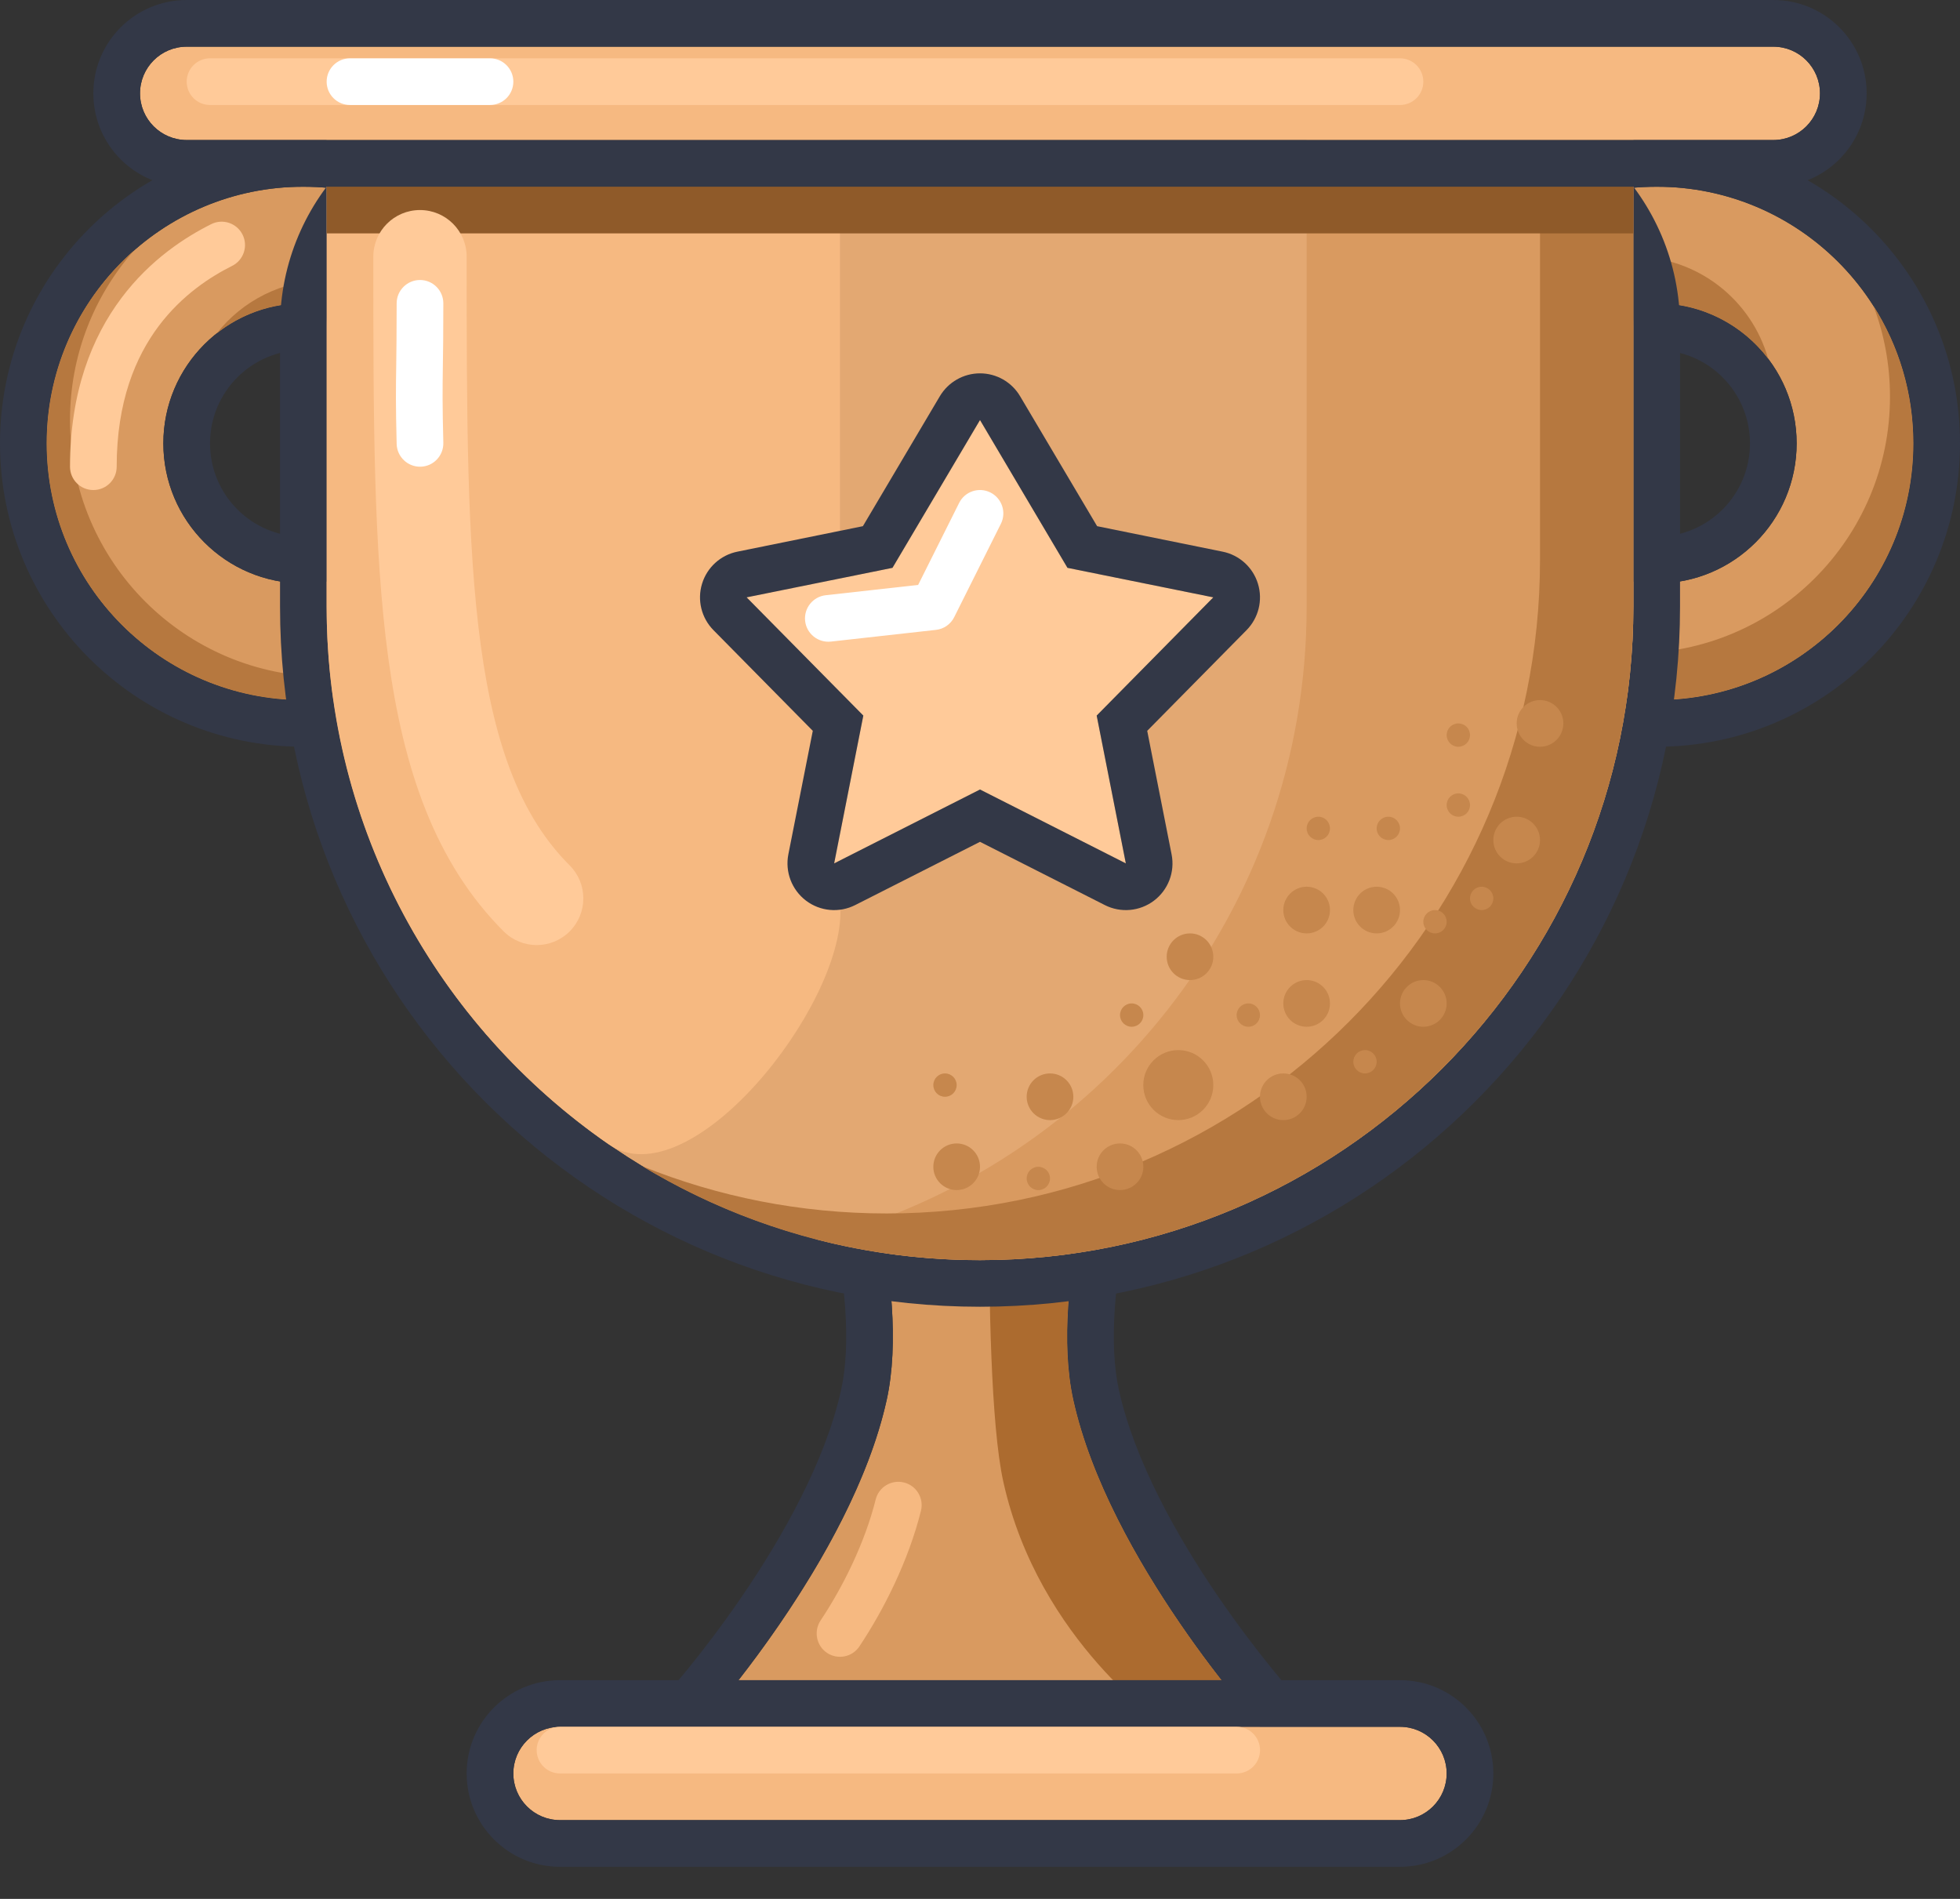 <svg viewBox="0 0 32 31" fill="none" xmlns="http://www.w3.org/2000/svg">
<rect x="0" y="0" width="32" height="31" fill="#333333" stroke="none"/>
<g clip-path="url(#clip0_818_5801)">
<path d="M14.331 19.723C14.104 18.638 14.891 17.524 16 17.524C17.108 17.524 17.896 18.638 17.669 19.723C17.457 20.741 17.318 21.927 17.524 22.857C18.101 25.464 20.571 28.191 20.571 28.191H11.428C11.428 28.191 13.899 25.464 14.476 22.857C14.682 21.927 14.543 20.741 14.331 19.723Z" fill="#D99A60"/>
<path fill-rule="evenodd" clip-rule="evenodd" d="M21.268 28.499C21.146 28.775 20.873 28.952 20.572 28.952H11.429C11.127 28.952 10.854 28.775 10.732 28.499C10.61 28.224 10.662 27.902 10.864 27.679L11.429 28.191H20.572C20.572 28.191 20.312 27.904 19.942 27.429C19.169 26.436 17.914 24.619 17.524 22.857C17.318 21.927 17.457 20.741 17.669 19.723C17.896 18.638 17.109 17.524 16 17.524C14.892 17.524 14.104 18.638 14.331 19.723C14.543 20.741 14.682 21.927 14.476 22.857C14.086 24.619 12.831 26.436 12.058 27.429C11.688 27.904 11.429 28.191 11.429 28.191M10.864 27.679L10.868 27.674L10.886 27.654C10.902 27.636 10.927 27.608 10.959 27.571C11.023 27.496 11.117 27.385 11.232 27.244C11.463 26.959 11.777 26.554 12.107 26.071C12.78 25.088 13.476 23.852 13.732 22.692C13.902 21.929 13.793 20.876 13.585 19.878C13.274 18.391 14.338 16.762 16 16.762C17.662 16.762 18.726 18.391 18.415 19.878C18.207 20.876 18.099 21.929 18.268 22.692C18.525 23.852 19.22 25.088 19.893 26.071C20.224 26.554 20.537 26.959 20.768 27.244C20.883 27.385 20.977 27.496 21.041 27.571C21.073 27.608 21.098 27.636 21.114 27.654L21.132 27.674L21.136 27.679C21.338 27.902 21.39 28.224 21.268 28.499" fill="#333847"/>
<path fill-rule="evenodd" clip-rule="evenodd" d="M19.048 28.191H20.571C20.571 28.191 18.101 25.464 17.524 22.857C17.318 21.927 17.457 20.741 17.669 19.723C17.896 18.638 17.108 17.524 16 17.524C15.749 17.524 15.515 17.581 15.305 17.681C15.864 17.947 16.146 18.57 16.146 19.723C16.146 21.174 16.175 23.261 16.381 24.191C16.958 26.797 19.048 28.191 19.048 28.191Z" fill="#AC6B2F"/>
<path fill-rule="evenodd" clip-rule="evenodd" d="M14.759 24.202C14.963 24.253 15.087 24.46 15.036 24.664C14.833 25.478 14.43 26.279 14.031 26.878C13.915 27.053 13.678 27.1 13.503 26.984C13.328 26.867 13.281 26.631 13.397 26.455C13.76 25.911 14.12 25.189 14.297 24.479C14.348 24.275 14.555 24.151 14.759 24.202Z" fill="#F6B981"/>
<path fill-rule="evenodd" clip-rule="evenodd" d="M27.048 11.429C29.362 11.429 31.238 9.552 31.238 7.238C31.238 4.924 29.362 3.048 27.048 3.048C24.733 3.048 22.857 4.924 22.857 7.238C22.857 9.552 24.733 11.429 27.048 11.429ZM27.048 9.524C28.31 9.524 29.333 8.5 29.333 7.238C29.333 5.976 28.31 4.952 27.048 4.952C25.785 4.952 24.762 5.976 24.762 7.238C24.762 8.5 25.785 9.524 27.048 9.524Z" fill="#D99A60"/>
<path fill-rule="evenodd" clip-rule="evenodd" d="M32 7.238C32 9.973 29.783 12.191 27.048 12.191C24.312 12.191 22.095 9.973 22.095 7.238C22.095 4.503 24.312 2.286 27.048 2.286C29.783 2.286 32 4.503 32 7.238ZM27.048 8.762C27.889 8.762 28.571 8.08 28.571 7.238C28.571 6.397 27.889 5.714 27.048 5.714C26.206 5.714 25.524 6.397 25.524 7.238C25.524 8.08 26.206 8.762 27.048 8.762ZM31.238 7.238C31.238 9.552 29.362 11.429 27.048 11.429C24.733 11.429 22.857 9.552 22.857 7.238C22.857 4.924 24.733 3.048 27.048 3.048C29.362 3.048 31.238 4.924 31.238 7.238ZM29.333 7.238C29.333 8.501 28.31 9.524 27.048 9.524C25.785 9.524 24.762 8.501 24.762 7.238C24.762 5.976 25.785 4.952 27.048 4.952C28.31 4.952 29.333 5.976 29.333 7.238Z" fill="#333847"/>
<path fill-rule="evenodd" clip-rule="evenodd" d="M30.857 6.476C30.857 8.79 28.981 10.667 26.667 10.667C25.177 10.667 23.87 9.89 23.127 8.719C23.725 10.303 25.255 11.428 27.048 11.428C29.362 11.428 31.238 9.552 31.238 7.238C31.238 6.413 31 5.644 30.588 4.995C30.762 5.456 30.857 5.955 30.857 6.476ZM24.848 7.86C24.792 7.663 24.762 7.454 24.762 7.238C24.762 5.976 25.785 4.952 27.048 4.952C27.79 4.952 28.449 5.306 28.867 5.854C28.596 4.894 27.713 4.19 26.667 4.19C25.404 4.19 24.381 5.214 24.381 6.476C24.381 6.997 24.555 7.476 24.848 7.86Z" fill="#B6783F"/>
<path fill-rule="evenodd" clip-rule="evenodd" d="M4.952 11.429C7.267 11.429 9.143 9.552 9.143 7.238C9.143 4.924 7.267 3.048 4.952 3.048C2.638 3.048 0.762 4.924 0.762 7.238C0.762 9.552 2.638 11.429 4.952 11.429ZM4.952 9.524C6.215 9.524 7.238 8.5 7.238 7.238C7.238 5.976 6.215 4.952 4.952 4.952C3.69 4.952 2.667 5.976 2.667 7.238C2.667 8.5 3.69 9.524 4.952 9.524Z" fill="#D99A60"/>
<path fill-rule="evenodd" clip-rule="evenodd" d="M9.905 7.238C9.905 9.973 7.688 12.191 4.952 12.191C2.217 12.191 0 9.973 0 7.238C0 4.503 2.217 2.286 4.952 2.286C7.688 2.286 9.905 4.503 9.905 7.238ZM4.952 8.762C5.794 8.762 6.476 8.08 6.476 7.238C6.476 6.397 5.794 5.714 4.952 5.714C4.111 5.714 3.429 6.397 3.429 7.238C3.429 8.08 4.111 8.762 4.952 8.762ZM9.143 7.238C9.143 9.552 7.267 11.429 4.952 11.429C2.638 11.429 0.762 9.552 0.762 7.238C0.762 4.924 2.638 3.048 4.952 3.048C7.267 3.048 9.143 4.924 9.143 7.238ZM7.238 7.238C7.238 8.501 6.215 9.524 4.952 9.524C3.69 9.524 2.667 8.501 2.667 7.238C2.667 5.976 3.69 4.952 4.952 4.952C6.215 4.952 7.238 5.976 7.238 7.238Z" fill="#333847"/>
<path fill-rule="evenodd" clip-rule="evenodd" d="M8.1 10.005C7.362 10.654 6.394 11.048 5.333 11.048C3.019 11.048 1.143 9.171 1.143 6.857C1.143 5.797 1.537 4.829 2.186 4.091C1.313 4.859 0.762 5.984 0.762 7.238C0.762 9.552 2.638 11.429 4.952 11.429C6.207 11.429 7.332 10.878 8.1 10.005ZM3.538 5.443C3.927 5.136 4.418 4.952 4.952 4.952C6.215 4.952 7.238 5.976 7.238 7.238C7.238 7.772 7.055 8.264 6.748 8.653C7.279 8.234 7.619 7.585 7.619 6.857C7.619 5.595 6.596 4.571 5.333 4.571C4.605 4.571 3.956 4.912 3.538 5.443Z" fill="#B6783F"/>
<path d="M5.333 5.333C5.333 3.65 6.698 2.286 8.381 2.286H23.619C25.302 2.286 26.667 3.65 26.667 5.333V9.905C26.667 15.796 21.891 20.572 16 20.572C10.109 20.572 5.333 15.796 5.333 9.905V5.333Z" fill="#E3A872"/>
<path fill-rule="evenodd" clip-rule="evenodd" d="M8.381 1.524H23.619C25.723 1.524 27.429 3.229 27.429 5.333V9.905C27.429 16.217 22.312 21.333 16 21.333C9.688 21.333 4.572 16.217 4.572 9.905V5.333C4.572 3.229 6.277 1.524 8.381 1.524ZM8.381 2.286C6.698 2.286 5.333 3.65 5.333 5.333V9.905C5.333 15.796 10.109 20.571 16 20.571C21.891 20.571 26.667 15.796 26.667 9.905V5.333C26.667 3.65 25.302 2.286 23.619 2.286H8.381Z" fill="#333847"/>
<path fill-rule="evenodd" clip-rule="evenodd" d="M13.333 20.235C14.186 20.455 15.079 20.572 16 20.572C21.891 20.572 26.667 15.796 26.667 9.905V2.286H21.333V9.905C21.333 14.875 17.934 19.051 13.333 20.235Z" fill="#D99A60"/>
<path d="M5.333 2.286V9.905C5.333 13.541 7.153 16.753 9.932 18.678C11.253 19.594 13.763 16.453 13.721 14.846C13.716 14.659 13.714 14.472 13.714 14.286V2.286H5.333Z" fill="#F6B981"/>
<path fill-rule="evenodd" clip-rule="evenodd" d="M10.489 19.04C12.098 20.012 13.983 20.572 16 20.572C21.891 20.572 26.667 15.796 26.667 9.905V2.286H25.143V9.143C25.143 15.034 20.367 19.81 14.476 19.81C13.067 19.81 11.721 19.536 10.489 19.04Z" fill="#B6783F"/>
<path d="M26.667 2.286H5.333V3.81H26.667V2.286Z" fill="#8F5A29"/>
<path fill-rule="evenodd" clip-rule="evenodd" d="M6.857 3.429C7.278 3.429 7.619 3.77 7.619 4.19C7.619 6.781 7.621 8.864 7.85 10.54C8.079 12.208 8.519 13.347 9.301 14.128C9.598 14.425 9.598 14.908 9.301 15.205C9.003 15.503 8.521 15.503 8.223 15.205C7.1 14.082 6.588 12.554 6.34 10.746C6.095 8.957 6.095 6.771 6.095 4.239L6.095 4.19C6.095 3.77 6.436 3.429 6.857 3.429Z" fill="#FFCA99"/>
<path fill-rule="evenodd" clip-rule="evenodd" d="M6.857 4.571C7.068 4.571 7.238 4.742 7.238 4.952C7.238 5.453 7.234 5.751 7.23 5.993C7.225 6.361 7.222 6.6 7.238 7.228C7.243 7.439 7.077 7.614 6.867 7.619C6.657 7.624 6.482 7.458 6.476 7.248C6.46 6.608 6.463 6.349 6.469 5.966C6.472 5.722 6.476 5.428 6.476 4.952C6.476 4.742 6.647 4.571 6.857 4.571Z" fill="white"/>
<path d="M8.381 28.952C8.381 28.532 8.722 28.19 9.143 28.19H22.857C23.278 28.19 23.619 28.532 23.619 28.952C23.619 29.373 23.278 29.714 22.857 29.714H9.143C8.722 29.714 8.381 29.373 8.381 28.952Z" fill="#F6B981"/>
<path fill-rule="evenodd" clip-rule="evenodd" d="M9.143 27.429H22.857C23.699 27.429 24.381 28.111 24.381 28.952C24.381 29.794 23.699 30.476 22.857 30.476H9.143C8.301 30.476 7.619 29.794 7.619 28.952C7.619 28.111 8.301 27.429 9.143 27.429ZM9.143 28.191C8.722 28.191 8.381 28.532 8.381 28.952C8.381 29.373 8.722 29.714 9.143 29.714H22.857C23.278 29.714 23.619 29.373 23.619 28.952C23.619 28.532 23.278 28.191 22.857 28.191H9.143Z" fill="#333847"/>
<path d="M2.286 1.524C2.286 1.103 2.627 0.762 3.048 0.762H28.952C29.373 0.762 29.714 1.103 29.714 1.524C29.714 1.945 29.373 2.286 28.952 2.286H3.048C2.627 2.286 2.286 1.945 2.286 1.524Z" fill="#F6B981"/>
<path fill-rule="evenodd" clip-rule="evenodd" d="M3.048 0H28.953C29.794 0 30.476 0.682 30.476 1.524C30.476 2.365 29.794 3.048 28.953 3.048H3.048C2.206 3.048 1.524 2.365 1.524 1.524C1.524 0.682 2.206 0 3.048 0ZM3.048 0.762C2.627 0.762 2.286 1.103 2.286 1.524C2.286 1.945 2.627 2.286 3.048 2.286H28.953C29.373 2.286 29.714 1.945 29.714 1.524C29.714 1.103 29.373 0.762 28.953 0.762H3.048Z" fill="#333847"/>
<path fill-rule="evenodd" clip-rule="evenodd" d="M3.048 1.333C3.048 1.123 3.218 0.952 3.429 0.952H22.857C23.067 0.952 23.238 1.123 23.238 1.333C23.238 1.544 23.067 1.714 22.857 1.714H3.429C3.218 1.714 3.048 1.544 3.048 1.333Z" fill="#FFCA99"/>
<path fill-rule="evenodd" clip-rule="evenodd" d="M8.762 28.571C8.762 28.361 8.933 28.19 9.143 28.19H20.191C20.401 28.19 20.572 28.361 20.572 28.571C20.572 28.782 20.401 28.952 20.191 28.952H9.143C8.933 28.952 8.762 28.782 8.762 28.571Z" fill="#FFCA99"/>
<path fill-rule="evenodd" clip-rule="evenodd" d="M5.333 1.333C5.333 1.123 5.504 0.952 5.714 0.952H8C8.21 0.952 8.381 1.123 8.381 1.333C8.381 1.544 8.21 1.714 8 1.714H5.714C5.504 1.714 5.333 1.544 5.333 1.333Z" fill="white"/>
<path d="M19.809 17.714C19.809 18.03 19.553 18.286 19.238 18.286C18.922 18.286 18.666 18.03 18.666 17.714C18.666 17.399 18.922 17.143 19.238 17.143C19.553 17.143 19.809 17.399 19.809 17.714Z" fill="#C6874D"/>
<path d="M21.714 16.381C21.714 16.591 21.544 16.762 21.333 16.762C21.123 16.762 20.952 16.591 20.952 16.381C20.952 16.171 21.123 16 21.333 16C21.544 16 21.714 16.171 21.714 16.381Z" fill="#C6874D"/>
<path d="M18.667 19.048C18.667 19.258 18.496 19.428 18.286 19.428C18.075 19.428 17.905 19.258 17.905 19.048C17.905 18.837 18.075 18.667 18.286 18.667C18.496 18.667 18.667 18.837 18.667 19.048Z" fill="#C6874D"/>
<path d="M17.524 17.905C17.524 18.115 17.353 18.286 17.143 18.286C16.933 18.286 16.762 18.115 16.762 17.905C16.762 17.694 16.933 17.524 17.143 17.524C17.353 17.524 17.524 17.694 17.524 17.905Z" fill="#C6874D"/>
<path d="M16 19.048C16 19.258 15.829 19.428 15.619 19.428C15.409 19.428 15.238 19.258 15.238 19.048C15.238 18.837 15.409 18.667 15.619 18.667C15.829 18.667 16 18.837 16 19.048Z" fill="#C6874D"/>
<path d="M25.143 13.714C25.143 13.925 24.972 14.095 24.762 14.095C24.551 14.095 24.381 13.925 24.381 13.714C24.381 13.504 24.551 13.333 24.762 13.333C24.972 13.333 25.143 13.504 25.143 13.714Z" fill="#C6874D"/>
<path d="M21.714 14.857C21.714 15.068 21.544 15.238 21.333 15.238C21.123 15.238 20.952 15.068 20.952 14.857C20.952 14.647 21.123 14.476 21.333 14.476C21.544 14.476 21.714 14.647 21.714 14.857Z" fill="#C6874D"/>
<path d="M25.524 11.809C25.524 12.02 25.353 12.191 25.143 12.191C24.933 12.191 24.762 12.02 24.762 11.809C24.762 11.599 24.933 11.429 25.143 11.429C25.353 11.429 25.524 11.599 25.524 11.809Z" fill="#C6874D"/>
<path d="M19.809 15.619C19.809 15.829 19.639 16 19.429 16C19.218 16 19.048 15.829 19.048 15.619C19.048 15.409 19.218 15.238 19.429 15.238C19.639 15.238 19.809 15.409 19.809 15.619Z" fill="#C6874D"/>
<path d="M21.333 17.905C21.333 18.115 21.163 18.286 20.952 18.286C20.742 18.286 20.571 18.115 20.571 17.905C20.571 17.694 20.742 17.524 20.952 17.524C21.163 17.524 21.333 17.694 21.333 17.905Z" fill="#C6874D"/>
<path d="M23.619 16.381C23.619 16.591 23.448 16.762 23.238 16.762C23.028 16.762 22.857 16.591 22.857 16.381C22.857 16.171 23.028 16 23.238 16C23.448 16 23.619 16.171 23.619 16.381Z" fill="#C6874D"/>
<path d="M22.857 14.857C22.857 15.068 22.687 15.238 22.476 15.238C22.266 15.238 22.095 15.068 22.095 14.857C22.095 14.647 22.266 14.476 22.476 14.476C22.687 14.476 22.857 14.647 22.857 14.857Z" fill="#C6874D"/>
<path d="M24.381 14.667C24.381 14.772 24.296 14.857 24.191 14.857C24.085 14.857 24 14.772 24 14.667C24 14.562 24.085 14.476 24.191 14.476C24.296 14.476 24.381 14.562 24.381 14.667Z" fill="#C6874D"/>
<path d="M24 13.143C24 13.248 23.915 13.333 23.809 13.333C23.704 13.333 23.619 13.248 23.619 13.143C23.619 13.038 23.704 12.952 23.809 12.952C23.915 12.952 24 13.038 24 13.143Z" fill="#C6874D"/>
<path d="M22.857 13.524C22.857 13.629 22.772 13.714 22.667 13.714C22.561 13.714 22.476 13.629 22.476 13.524C22.476 13.419 22.561 13.333 22.667 13.333C22.772 13.333 22.857 13.419 22.857 13.524Z" fill="#C6874D"/>
<path d="M24 12C24 12.105 23.915 12.191 23.809 12.191C23.704 12.191 23.619 12.105 23.619 12C23.619 11.895 23.704 11.81 23.809 11.81C23.915 11.81 24 11.895 24 12Z" fill="#C6874D"/>
<path d="M21.714 13.524C21.714 13.629 21.629 13.714 21.524 13.714C21.419 13.714 21.333 13.629 21.333 13.524C21.333 13.419 21.419 13.333 21.524 13.333C21.629 13.333 21.714 13.419 21.714 13.524Z" fill="#C6874D"/>
<path d="M15.619 17.714C15.619 17.82 15.534 17.905 15.428 17.905C15.323 17.905 15.238 17.82 15.238 17.714C15.238 17.609 15.323 17.524 15.428 17.524C15.534 17.524 15.619 17.609 15.619 17.714Z" fill="#C6874D"/>
<path d="M23.619 15.048C23.619 15.153 23.534 15.238 23.428 15.238C23.323 15.238 23.238 15.153 23.238 15.048C23.238 14.943 23.323 14.857 23.428 14.857C23.534 14.857 23.619 14.943 23.619 15.048Z" fill="#C6874D"/>
<path d="M22.476 17.333C22.476 17.439 22.391 17.524 22.286 17.524C22.18 17.524 22.095 17.439 22.095 17.333C22.095 17.228 22.18 17.143 22.286 17.143C22.391 17.143 22.476 17.228 22.476 17.333Z" fill="#C6874D"/>
<path d="M20.571 16.572C20.571 16.677 20.486 16.762 20.381 16.762C20.276 16.762 20.19 16.677 20.19 16.572C20.19 16.466 20.276 16.381 20.381 16.381C20.486 16.381 20.571 16.466 20.571 16.572Z" fill="#C6874D"/>
<path d="M18.667 16.572C18.667 16.677 18.581 16.762 18.476 16.762C18.371 16.762 18.286 16.677 18.286 16.572C18.286 16.466 18.371 16.381 18.476 16.381C18.581 16.381 18.667 16.466 18.667 16.572Z" fill="#C6874D"/>
<path d="M17.143 19.238C17.143 19.343 17.058 19.429 16.952 19.429C16.847 19.429 16.762 19.343 16.762 19.238C16.762 19.133 16.847 19.048 16.952 19.048C17.058 19.048 17.143 19.133 17.143 19.238Z" fill="#C6874D"/>
<path fill-rule="evenodd" clip-rule="evenodd" d="M3.96 3.83C4.054 4.018 3.978 4.247 3.789 4.341C3.441 4.515 2.972 4.815 2.59 5.324C2.213 5.828 1.905 6.556 1.905 7.619C1.905 7.83 1.734 8 1.524 8C1.313 8 1.143 7.83 1.143 7.619C1.143 6.396 1.502 5.506 1.981 4.867C2.456 4.233 3.035 3.866 3.449 3.659C3.637 3.565 3.866 3.642 3.96 3.83Z" fill="#FFCA99"/>
<path d="M12.19 9.752L14.571 9.27L15.286 8.064L16 6.857L17.428 9.27L19.809 9.752L17.905 11.683L18.381 14.095L16 12.889L13.619 14.095L14.095 11.683L12.19 9.752Z" fill="#FFCA99"/>
<path fill-rule="evenodd" clip-rule="evenodd" d="M14.571 9.27L16 6.857L17.428 9.27L19.809 9.752L17.905 11.682L18.381 14.095L16 12.889L13.619 14.095L14.095 11.682L12.19 9.752L14.571 9.27ZM13.27 11.931L11.648 10.287C11.452 10.088 11.38 9.798 11.462 9.53C11.543 9.263 11.765 9.061 12.039 9.006L14.088 8.59L15.344 6.469C15.482 6.237 15.731 6.095 16 6.095C16.269 6.095 16.518 6.237 16.655 6.469L17.912 8.59L19.961 9.006C20.235 9.061 20.457 9.263 20.538 9.53C20.62 9.798 20.548 10.088 20.352 10.287L18.73 11.931L19.128 13.948C19.185 14.234 19.073 14.527 18.841 14.703C18.609 14.879 18.296 14.907 18.037 14.775L16 13.743L13.963 14.775C13.703 14.907 13.391 14.879 13.159 14.703C12.927 14.527 12.815 14.234 12.871 13.948L13.27 11.931Z" fill="#333847"/>
<path fill-rule="evenodd" clip-rule="evenodd" d="M16.17 8.04C16.358 8.134 16.435 8.363 16.341 8.551L15.579 10.075C15.521 10.191 15.409 10.269 15.28 10.283L13.566 10.474C13.357 10.497 13.168 10.346 13.145 10.137C13.122 9.928 13.273 9.74 13.482 9.717L14.99 9.549L15.659 8.211C15.753 8.022 15.982 7.946 16.17 8.04Z" fill="white"/>
</g>
<defs>
<clipPath id="clip0_818_5801">
<rect width="32" height="30.476" fill="white"/>
</clipPath>
</defs>
</svg>
